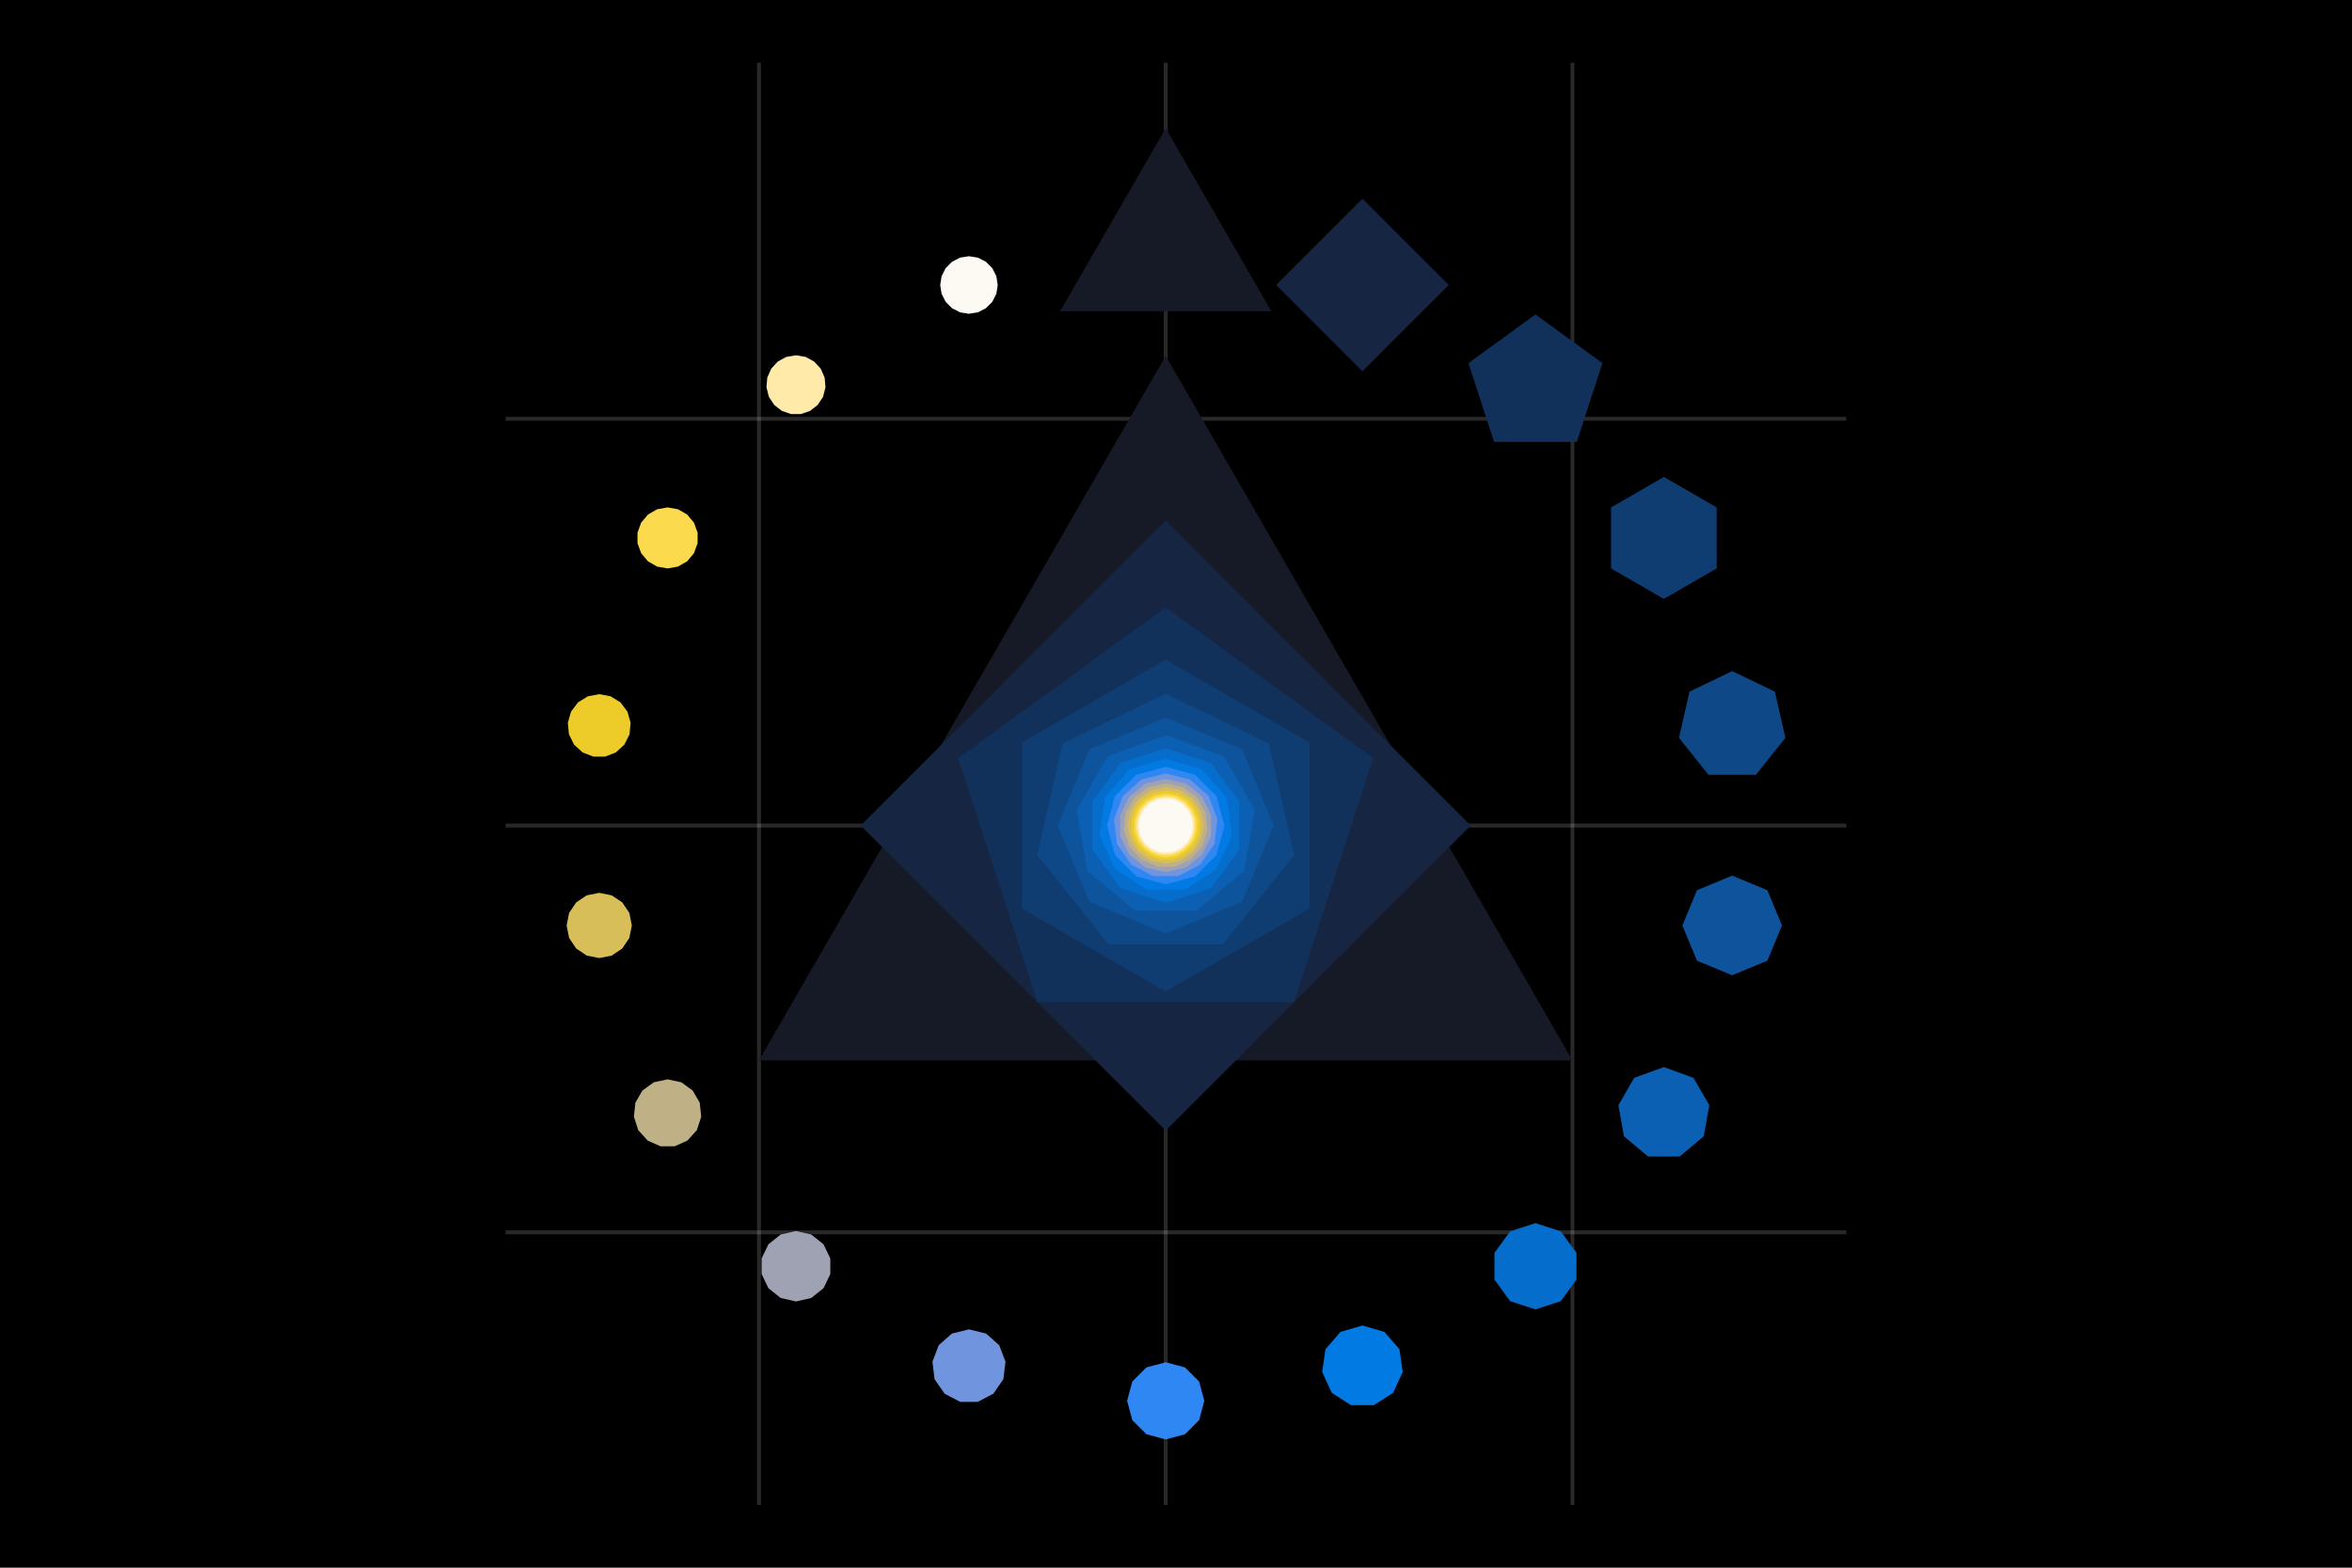 <?xml version="1.0" encoding="UTF-8"?>
<svg xmlns="http://www.w3.org/2000/svg" xmlns:xlink="http://www.w3.org/1999/xlink" width="450pt" height="300pt" viewBox="0 0 450 300" version="1.1">
<g id="surface1-i1ZHslAi">
<rect x="0" y="0" width="450" height="300" style="fill:rgb(0%,0%,0%);fill-opacity:1;stroke:none;"/>
<path style="fill:none;stroke-width:1;stroke-linecap:butt;stroke-linejoin:miter;stroke:rgb(100%,100%,100%);stroke-opacity:0.16;stroke-miterlimit:10;" d="M 193.615 384 L 193.615 16 " transform="matrix(0.75,0,0,0.75,0,0)"/>
<path style="fill:none;stroke-width:1;stroke-linecap:butt;stroke-linejoin:miter;stroke:rgb(100%,100%,100%);stroke-opacity:0.16;stroke-miterlimit:10;" d="M 297.375 384 L 297.375 16 " transform="matrix(0.75,0,0,0.75,0,0)"/>
<path style="fill:none;stroke-width:1;stroke-linecap:butt;stroke-linejoin:miter;stroke:rgb(100%,100%,100%);stroke-opacity:0.16;stroke-miterlimit:10;" d="M 401.135 384 L 401.135 16 " transform="matrix(0.75,0,0,0.75,0,0)"/>
<path style="fill:none;stroke-width:1;stroke-linecap:butt;stroke-linejoin:miter;stroke:rgb(100%,100%,100%);stroke-opacity:0.16;stroke-miterlimit:10;" d="M 129 314.438 L 471 314.438 " transform="matrix(0.75,0,0,0.75,0,0)"/>
<path style="fill:none;stroke-width:1;stroke-linecap:butt;stroke-linejoin:miter;stroke:rgb(100%,100%,100%);stroke-opacity:0.16;stroke-miterlimit:10;" d="M 129 210.646 L 471 210.646 " transform="matrix(0.75,0,0,0.75,0,0)"/>
<path style="fill:none;stroke-width:1;stroke-linecap:butt;stroke-linejoin:miter;stroke:rgb(100%,100%,100%);stroke-opacity:0.16;stroke-miterlimit:10;" d="M 129 106.854 L 471 106.854 " transform="matrix(0.75,0,0,0.75,0,0)"/>
<path style=" stroke:none;fill-rule:nonzero;fill:rgb(8.597%,10.522%,15.502%);fill-opacity:1;" d="M 300.852 202.926 L 145.211 202.926 L 223.031 68.098 Z M 300.852 202.926 "/>
<path style=" stroke:none;fill-rule:nonzero;fill:rgb(8.631%,14.669%,25.494%);fill-opacity:1;" d="M 281.395 157.984 L 223.031 216.367 L 164.664 157.984 L 223.031 99.602 Z M 281.395 157.984 "/>
<path style=" stroke:none;fill-rule:nonzero;fill:rgb(6.998%,19.024%,35.422%);fill-opacity:1;" d="M 262.75 145.074 L 247.578 191.781 L 198.484 191.781 L 183.312 145.074 L 223.031 116.211 Z M 262.75 145.074 "/>
<path style=" stroke:none;fill-rule:nonzero;fill:rgb(6.019%,23.528%,44.309%);fill-opacity:1;" d="M 250.543 142.094 L 250.543 173.875 L 223.031 189.762 L 195.516 173.875 L 195.516 142.094 L 223.031 126.203 Z M 250.543 142.094 "/>
<path style=" stroke:none;fill-rule:nonzero;fill:rgb(5.915%,28.164%,52.845%);fill-opacity:1;" d="M 242.742 142.262 L 247.609 163.594 L 233.969 180.707 L 212.09 180.707 L 198.453 163.594 L 203.32 142.262 L 223.031 132.766 Z M 242.742 142.262 "/>
<path style=" stroke:none;fill-rule:nonzero;fill:rgb(5.485%,32.931%,61.579%);fill-opacity:1;" d="M 237.621 143.387 L 243.664 157.984 L 237.621 172.578 L 223.031 178.625 L 208.438 172.578 L 202.395 157.984 L 208.438 143.387 L 223.031 137.344 Z M 237.621 143.387 "/>
<path style=" stroke:none;fill-rule:nonzero;fill:rgb(4.389%,37.821%,70.55%);fill-opacity:1;" d="M 234.145 144.734 L 240.062 154.98 L 238.008 166.633 L 228.945 174.238 L 217.117 174.238 L 208.055 166.633 L 206 154.98 L 211.914 144.734 L 223.031 140.688 Z M 234.145 144.734 "/>
<path style=" stroke:none;fill-rule:nonzero;fill:rgb(2.256%,42.824%,79.741%);fill-opacity:1;" d="M 231.711 146.035 L 237.074 153.422 L 237.074 162.547 L 231.711 169.934 L 223.031 172.754 L 214.352 169.934 L 208.988 162.547 L 208.988 153.422 L 214.352 146.035 L 223.031 143.215 Z M 231.711 146.035 "/>
<path style=" stroke:none;fill-rule:nonzero;fill:rgb(0.831%,47.931%,88.959%);fill-opacity:1;" d="M 229.949 147.215 L 234.672 152.664 L 235.699 159.805 L 232.703 166.367 L 226.637 170.266 L 219.426 170.266 L 213.359 166.367 L 210.363 159.805 L 211.387 152.664 L 216.109 147.215 L 223.031 145.184 Z M 229.949 147.215 "/>
<path style=" stroke:none;fill-rule:nonzero;fill:rgb(17.976%,53.051%,94.564%);fill-opacity:1;" d="M 228.645 148.254 L 232.758 152.367 L 234.262 157.984 L 232.758 163.602 L 228.645 167.715 L 223.031 169.219 L 217.414 167.715 L 213.305 163.602 L 211.797 157.984 L 213.305 152.367 L 217.414 148.254 L 223.031 146.75 Z M 228.645 148.254 "/>
<path style=" stroke:none;fill-rule:nonzero;fill:rgb(44.052%,58.137%,86.816%);fill-opacity:1;" d="M 227.66 149.16 L 231.227 152.324 L 232.918 156.781 L 232.344 161.516 L 229.637 165.441 L 225.414 167.66 L 220.645 167.66 L 216.426 165.441 L 213.715 161.516 L 213.141 156.781 L 214.832 152.324 L 218.402 149.16 L 223.031 148.02 Z M 227.66 149.16 "/>
<path style=" stroke:none;fill-rule:nonzero;fill:rgb(62.454%,63.517%,69.778%);fill-opacity:1;" d="M 226.898 149.949 L 230 152.426 L 231.719 156 L 231.719 159.969 L 230 163.543 L 226.898 166.016 L 223.031 166.898 L 219.164 166.016 L 216.062 163.543 L 214.34 159.969 L 214.34 156 L 216.062 152.426 L 219.164 149.949 L 223.031 149.066 Z M 226.898 149.949 "/>
<path style=" stroke:none;fill-rule:nonzero;fill:rgb(74.849%,68.902%,52.719%);fill-opacity:1;" d="M 226.301 150.641 L 229.004 152.605 L 230.676 155.5 L 231.023 158.824 L 229.992 162.004 L 227.754 164.488 L 224.703 165.848 L 221.359 165.848 L 218.305 164.488 L 216.07 162.004 L 215.039 158.824 L 215.387 155.5 L 217.059 152.605 L 219.762 150.641 L 223.031 149.945 Z M 226.301 150.641 "/>
<path style=" stroke:none;fill-rule:nonzero;fill:rgb(84.715%,74.297%,34.91%);fill-opacity:1;" d="M 225.82 151.242 L 228.188 152.824 L 229.77 155.191 L 230.324 157.984 L 229.77 160.777 L 228.188 163.145 L 225.82 164.727 L 223.031 165.281 L 220.238 164.727 L 217.871 163.145 L 216.289 160.777 L 215.734 157.984 L 216.289 155.191 L 217.871 152.824 L 220.238 151.242 L 223.031 150.688 Z M 225.82 151.242 "/>
<path style=" stroke:none;fill-rule:nonzero;fill:rgb(92.669%,79.882%,16.327%);fill-opacity:1;" d="M 225.438 151.77 L 227.52 153.059 L 228.992 155.016 L 229.664 157.371 L 229.438 159.809 L 228.348 162 L 226.535 163.648 L 224.254 164.535 L 221.805 164.535 L 219.523 163.648 L 217.715 162 L 216.625 159.809 L 216.398 157.371 L 217.066 155.016 L 218.543 153.059 L 220.625 151.77 L 223.031 151.32 Z M 225.438 151.77 "/>
<path style=" stroke:none;fill-rule:nonzero;fill:rgb(98.383%,85.539%,30.683%);fill-opacity:1;" d="M 225.121 152.238 L 226.961 153.301 L 228.324 154.926 L 229.051 156.922 L 229.051 159.047 L 228.324 161.043 L 226.961 162.668 L 225.121 163.73 L 223.031 164.102 L 220.938 163.73 L 219.102 162.668 L 217.734 161.043 L 217.008 159.047 L 217.008 156.922 L 217.734 154.926 L 219.102 153.301 L 220.938 152.238 L 223.031 151.867 Z M 225.121 152.238 "/>
<path style=" stroke:none;fill-rule:nonzero;fill:rgb(99.935%,91.448%,66.497%);fill-opacity:1;" d="M 224.859 152.648 L 226.492 153.535 L 227.75 154.898 L 228.496 156.598 L 228.648 158.449 L 228.191 160.25 L 227.18 161.805 L 225.715 162.945 L 223.957 163.547 L 222.102 163.547 L 220.348 162.945 L 218.883 161.805 L 217.867 160.25 L 217.41 158.449 L 217.566 156.598 L 218.309 154.898 L 219.566 153.535 L 221.199 152.648 L 223.031 152.344 Z M 224.859 152.648 "/>
<path style=" stroke:none;fill-rule:nonzero;fill:rgb(98.715%,97.679%,95.311%);fill-opacity:1;" d="M 224.645 153.02 L 226.098 153.758 L 227.254 154.914 L 227.996 156.371 L 228.25 157.984 L 227.996 159.598 L 227.254 161.055 L 226.098 162.207 L 224.645 162.949 L 223.031 163.207 L 221.418 162.949 L 219.961 162.207 L 218.809 161.055 L 218.066 159.598 L 217.809 157.984 L 218.066 156.371 L 218.809 154.914 L 219.961 153.758 L 221.418 153.02 L 223.031 152.762 Z M 224.645 153.02 "/>
<path style=" stroke:none;fill-rule:nonzero;fill:rgb(8.597%,10.522%,15.502%);fill-opacity:1;" d="M 243.25 59.574 L 202.812 59.574 L 223.031 24.547 Z M 243.25 59.574 "/>
<path style=" stroke:none;fill-rule:nonzero;fill:rgb(8.631%,14.669%,25.494%);fill-opacity:1;" d="M 277.18 54.539 L 260.672 71.051 L 244.164 54.539 L 260.672 38.023 Z M 277.18 54.539 "/>
<path style=" stroke:none;fill-rule:nonzero;fill:rgb(6.998%,19.024%,35.422%);fill-opacity:1;" d="M 306.59 69.488 L 301.695 84.562 L 285.848 84.562 L 280.953 69.488 L 293.773 60.172 Z M 306.59 69.488 "/>
<path style=" stroke:none;fill-rule:nonzero;fill:rgb(6.019%,23.528%,44.309%);fill-opacity:1;" d="M 328.449 97.102 L 328.449 108.777 L 318.34 114.617 L 308.23 108.777 L 308.23 97.102 L 318.34 91.266 Z M 328.449 97.102 "/>
<path style=" stroke:none;fill-rule:nonzero;fill:rgb(5.915%,28.164%,52.845%);fill-opacity:1;" d="M 339.574 132.355 L 341.59 141.191 L 335.941 148.277 L 326.883 148.277 L 321.234 141.191 L 323.25 132.355 L 331.41 128.426 Z M 339.574 132.355 "/>
<path style=" stroke:none;fill-rule:nonzero;fill:rgb(5.485%,32.931%,61.579%);fill-opacity:1;" d="M 338.152 170.359 L 340.941 177.102 L 338.152 183.84 L 331.41 186.633 L 324.672 183.84 L 321.883 177.102 L 324.672 170.359 L 331.41 167.566 Z M 338.152 170.359 "/>
<path style=" stroke:none;fill-rule:nonzero;fill:rgb(4.389%,37.821%,70.55%);fill-opacity:1;" d="M 324.012 206.266 L 327.031 211.496 L 325.98 217.441 L 321.359 221.32 L 315.32 221.32 L 310.699 217.441 L 309.648 211.496 L 312.668 206.266 L 318.34 204.199 Z M 324.012 206.266 "/>
<path style=" stroke:none;fill-rule:nonzero;fill:rgb(2.256%,42.824%,79.741%);fill-opacity:1;" d="M 298.625 235.637 L 301.621 239.762 L 301.621 244.867 L 298.625 248.996 L 293.773 250.57 L 288.918 248.996 L 285.922 244.867 L 285.922 239.762 L 288.918 235.637 L 293.773 234.059 Z M 298.625 235.637 "/>
<path style=" stroke:none;fill-rule:nonzero;fill:rgb(0.831%,47.931%,88.959%);fill-opacity:1;" d="M 264.879 254.883 L 267.75 258.195 L 268.375 262.539 L 266.551 266.527 L 262.863 268.898 L 258.477 268.898 L 254.789 266.527 L 252.969 262.539 L 253.594 258.195 L 256.465 254.883 L 260.672 253.648 Z M 264.879 254.883 "/>
<path style=" stroke:none;fill-rule:nonzero;fill:rgb(17.976%,53.051%,94.564%);fill-opacity:1;" d="M 226.723 261.676 L 229.426 264.379 L 230.414 268.07 L 229.426 271.762 L 226.723 274.465 L 223.031 275.453 L 219.34 274.465 L 216.637 271.762 L 215.648 268.07 L 216.637 264.379 L 219.34 261.676 L 223.031 260.684 Z M 226.723 261.676 "/>
<path style=" stroke:none;fill-rule:nonzero;fill:rgb(44.052%,58.137%,86.816%);fill-opacity:1;" d="M 188.66 255.195 L 191.184 257.43 L 192.379 260.582 L 191.973 263.926 L 190.059 266.699 L 187.074 268.266 L 183.707 268.266 L 180.723 266.699 L 178.809 263.926 L 178.402 260.582 L 179.598 257.43 L 182.117 255.195 L 185.391 254.391 Z M 188.66 255.195 "/>
<path style=" stroke:none;fill-rule:nonzero;fill:rgb(62.454%,63.517%,69.778%);fill-opacity:1;" d="M 155.215 236.242 L 157.559 238.113 L 158.859 240.816 L 158.859 243.816 L 157.559 246.52 L 155.215 248.387 L 152.289 249.055 L 149.363 248.387 L 147.02 246.52 L 145.719 243.816 L 145.719 240.816 L 147.02 238.113 L 149.363 236.242 L 152.289 235.574 Z M 155.215 236.242 "/>
<path style=" stroke:none;fill-rule:nonzero;fill:rgb(74.849%,68.902%,52.719%);fill-opacity:1;" d="M 130.355 207.109 L 132.531 208.691 L 133.879 211.023 L 134.16 213.703 L 133.328 216.266 L 131.527 218.266 L 129.066 219.363 L 126.375 219.363 L 123.914 218.266 L 122.113 216.266 L 121.281 213.703 L 121.562 211.023 L 122.91 208.691 L 125.086 207.109 L 127.723 206.551 Z M 130.355 207.109 "/>
<path style=" stroke:none;fill-rule:nonzero;fill:rgb(84.715%,74.297%,34.91%);fill-opacity:1;" d="M 117.035 171.336 L 119.059 172.688 L 120.414 174.711 L 120.887 177.102 L 120.414 179.488 L 119.059 181.512 L 117.035 182.867 L 114.648 183.34 L 112.262 182.867 L 110.238 181.512 L 108.883 179.488 L 108.41 177.102 L 108.883 174.711 L 110.238 172.688 L 112.262 171.336 L 114.648 170.859 Z M 117.035 171.336 "/>
<path style=" stroke:none;fill-rule:nonzero;fill:rgb(92.669%,79.882%,16.327%);fill-opacity:1;" d="M 116.824 133.246 L 118.711 134.41 L 120.043 136.18 L 120.652 138.312 L 120.445 140.52 L 119.457 142.5 L 117.82 143.996 L 115.758 144.793 L 113.539 144.793 L 111.477 143.996 L 109.84 142.5 L 108.852 140.52 L 108.645 138.312 L 109.254 136.18 L 110.586 134.41 L 112.473 133.246 L 114.648 132.84 Z M 116.824 133.246 "/>
<path style=" stroke:none;fill-rule:nonzero;fill:rgb(98.383%,85.539%,30.683%);fill-opacity:1;" d="M 129.719 97.453 L 131.473 98.469 L 132.777 100.023 L 133.469 101.926 L 133.469 103.953 L 132.777 105.859 L 131.473 107.414 L 129.719 108.426 L 127.723 108.777 L 125.727 108.426 L 123.969 107.414 L 122.668 105.859 L 121.973 103.953 L 121.973 101.926 L 122.668 100.023 L 123.969 98.469 L 125.727 97.453 L 127.723 97.102 Z M 129.719 97.453 "/>
<path style=" stroke:none;fill-rule:nonzero;fill:rgb(99.935%,91.448%,66.497%);fill-opacity:1;" d="M 154.129 68.297 L 155.766 69.184 L 157.031 70.555 L 157.777 72.262 L 157.934 74.121 L 157.473 75.93 L 156.453 77.488 L 154.984 78.633 L 153.223 79.238 L 151.355 79.238 L 149.594 78.633 L 148.125 77.488 L 147.105 75.93 L 146.645 74.121 L 146.801 72.262 L 147.551 70.555 L 148.812 69.184 L 150.449 68.297 L 152.289 67.988 Z M 154.129 68.297 "/>
<path style=" stroke:none;fill-rule:nonzero;fill:rgb(98.715%,97.679%,95.311%);fill-opacity:1;" d="M 187.09 49.301 L 188.625 50.086 L 189.84 51.301 L 190.625 52.836 L 190.891 54.539 L 190.625 56.238 L 189.84 57.773 L 188.625 58.988 L 187.09 59.773 L 185.391 60.043 L 183.688 59.773 L 182.156 58.988 L 180.938 57.773 L 180.156 56.238 L 179.887 54.539 L 180.156 52.836 L 180.938 51.301 L 182.156 50.086 L 183.688 49.301 L 185.391 49.031 Z M 187.09 49.301 "/>
</g>
</svg>
